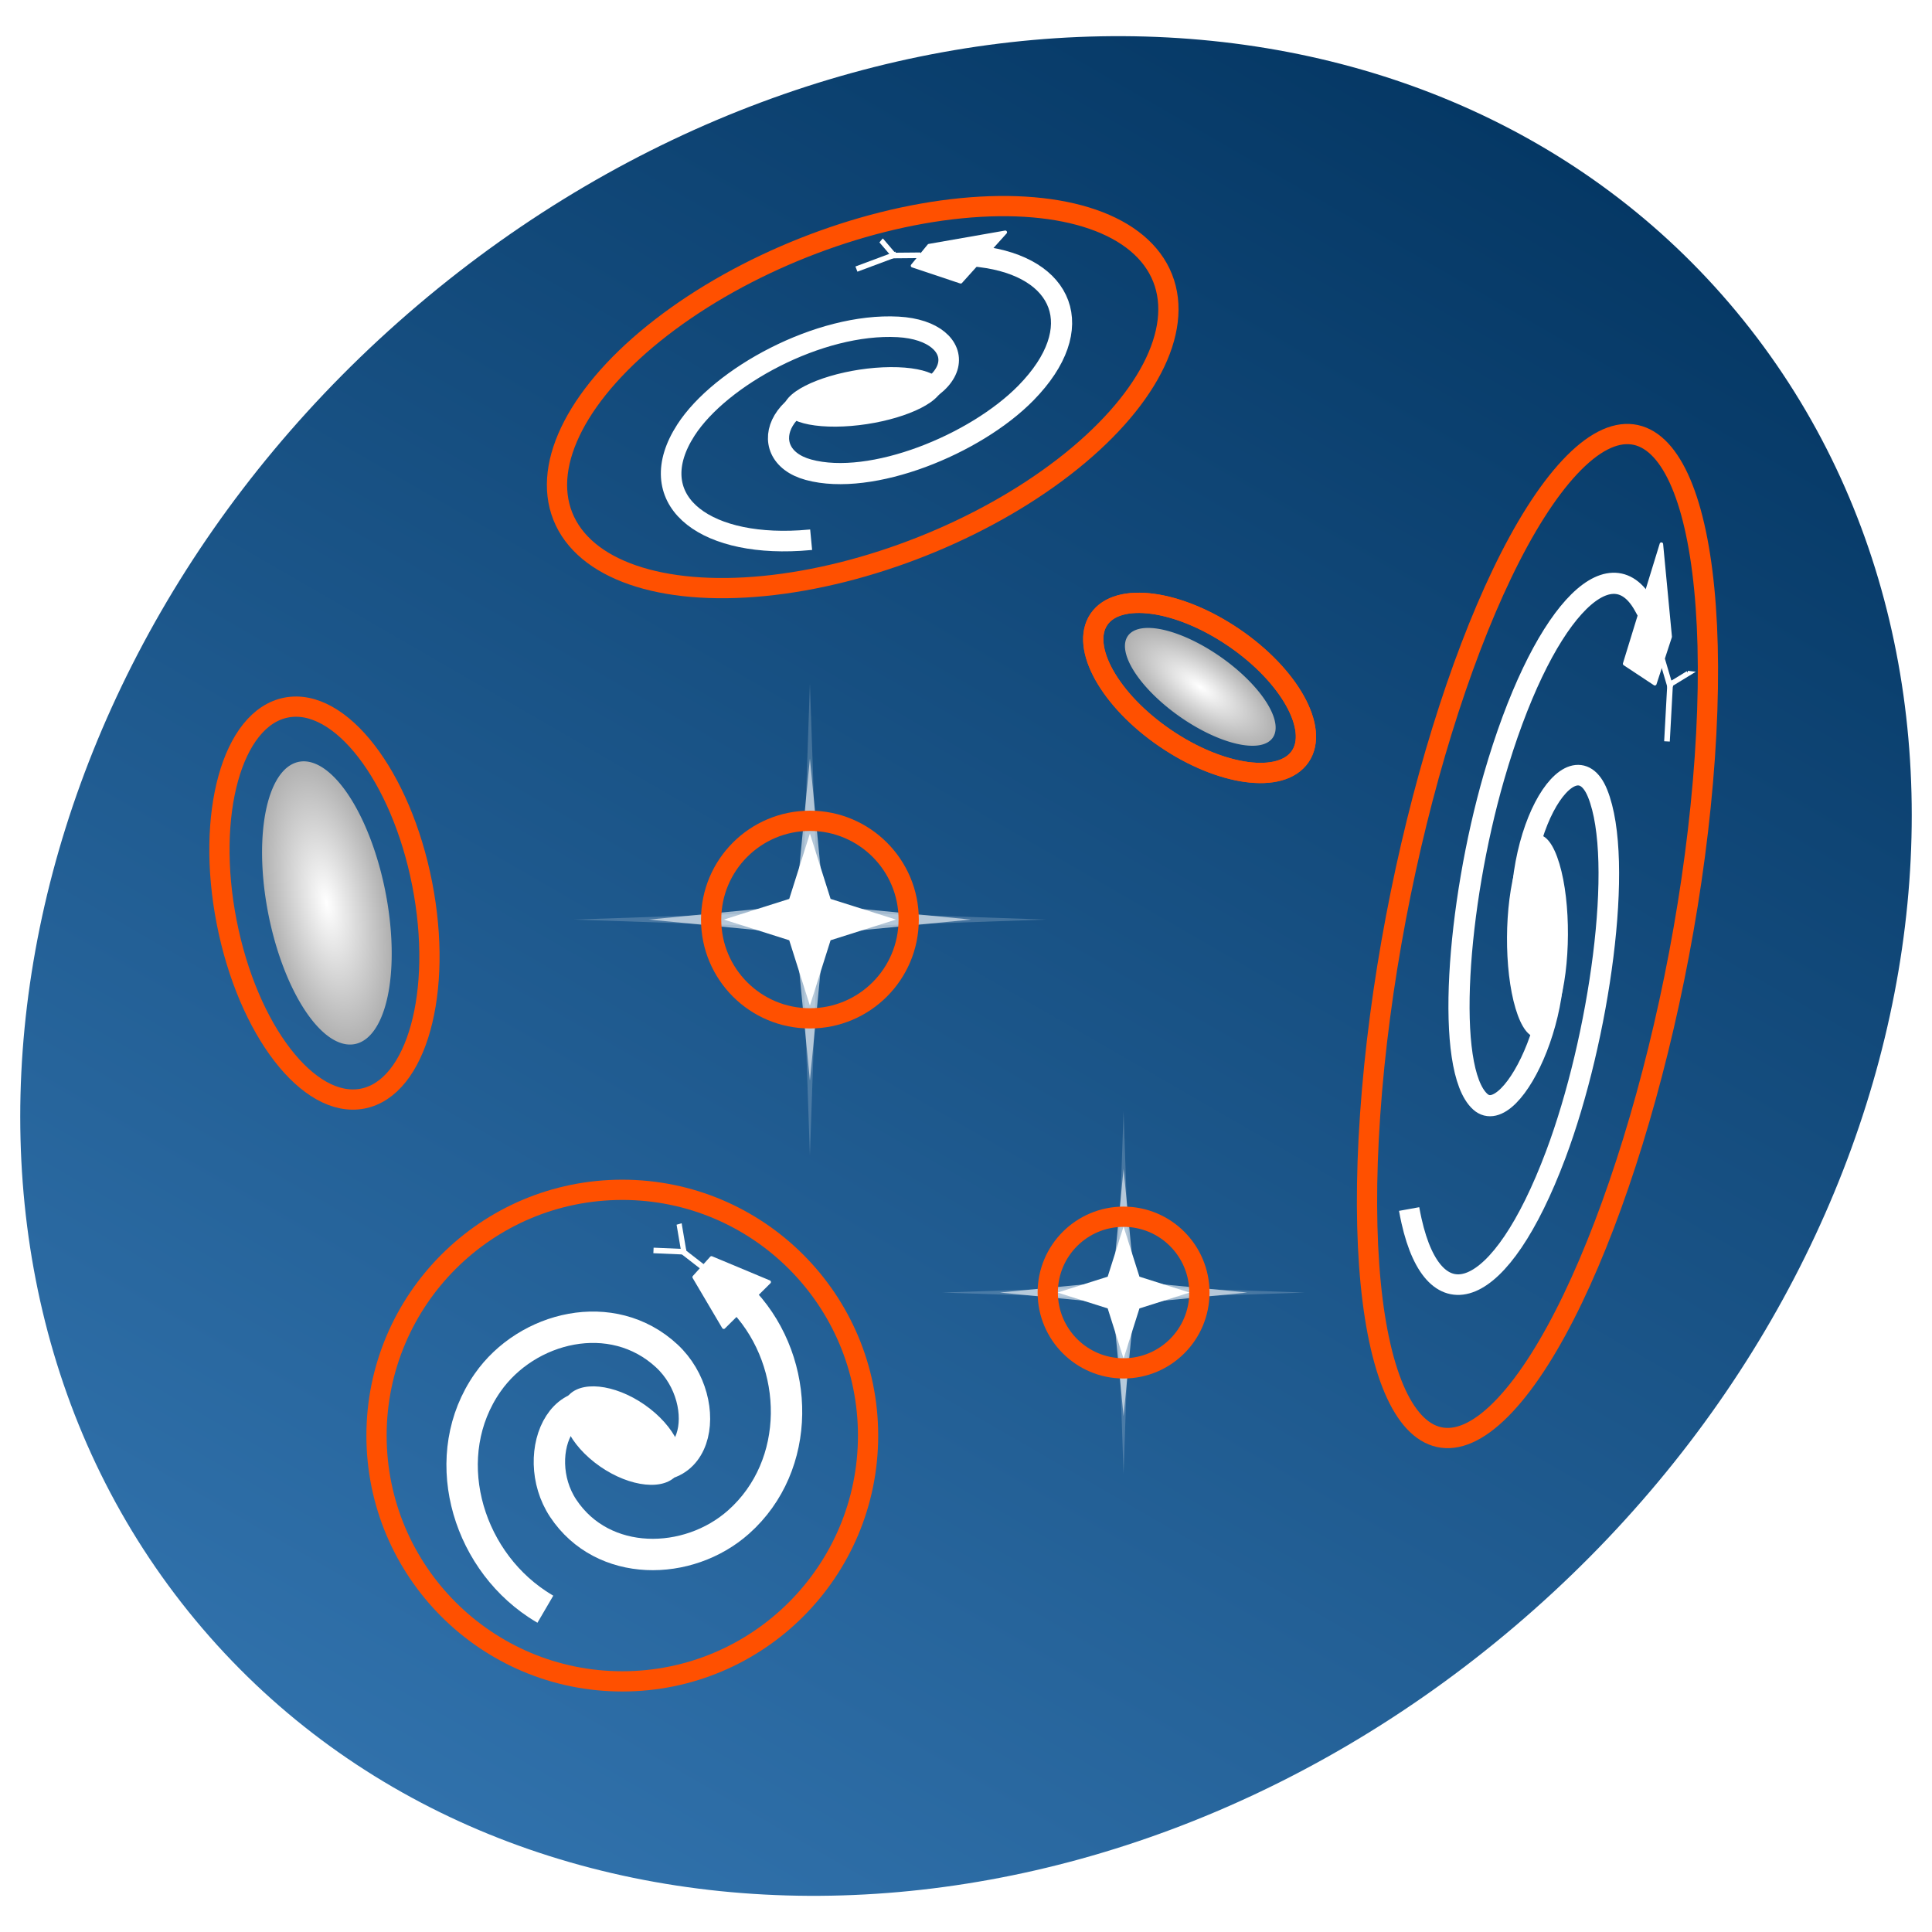 <?xml version="1.0" encoding="UTF-8" standalone="no"?>
<!-- Created with Inkscape (http://www.inkscape.org/) -->

<svg
   xmlns:dc="http://purl.org/dc/elements/1.1/"
   xmlns:cc="http://creativecommons.org/ns#"
   xmlns:rdf="http://www.w3.org/1999/02/22-rdf-syntax-ns#"
   xmlns:svg="http://www.w3.org/2000/svg"
   xmlns="http://www.w3.org/2000/svg"
   xmlns:xlink="http://www.w3.org/1999/xlink"
   xmlns:sodipodi="http://sodipodi.sourceforge.net/DTD/sodipodi-0.dtd"
   xmlns:inkscape="http://www.inkscape.org/namespaces/inkscape"
   version="1.1"
   width="477.102"
   height="477.102"
   viewBox="0 0 477.102 477.102"
   id="Layer_1"
   xml:space="preserve"
   inkscape:version="0.91 r13725"
   sodipodi:docname="photutils_logo.svg"><title
     id="title3118">photutils logo</title><sodipodi:namedview
     pagecolor="#ffffff"
     bordercolor="#666666"
     borderopacity="1"
     objecttolerance="10"
     gridtolerance="10"
     guidetolerance="10"
     inkscape:pageopacity="0"
     inkscape:pageshadow="2"
     inkscape:window-width="1372"
     inkscape:window-height="756"
     id="namedview77"
     showgrid="false"
     inkscape:zoom="0.98646462"
     inkscape:cx="230.70611"
     inkscape:cy="234.62323"
     inkscape:window-x="29"
     inkscape:window-y="0"
     inkscape:window-maximized="0"
     inkscape:current-layer="Layer_1"
     fit-margin-top="5"
     fit-margin-left="5"
     fit-margin-right="5"
     fit-margin-bottom="5" /><defs
     id="defs739"><linearGradient
       id="linearGradient6755"><stop
         id="stop6757"
         style="stop-color:#ffffff;stop-opacity:1"
         offset="0" /><stop
         id="stop6759"
         style="stop-color:#b0b0b0;stop-opacity:1"
         offset="1" /></linearGradient><filter
       x="-0.098"
       y="-0.154"
       width="1.197"
       height="1.307"
       id="filter6815"
       style="color-interpolation-filters:sRGB"><feGaussianBlur
         stdDeviation="2.102"
         id="feGaussianBlur6817" /></filter><radialGradient
       cx="274.37"
       cy="416.737"
       r="25.627"
       fx="274.37"
       fy="416.737"
       id="radialGradient6902"
       xlink:href="#linearGradient6755"
       gradientUnits="userSpaceOnUse"
       gradientTransform="matrix(1,0,0,0.641,0,149.685)" /><radialGradient
       r="25.627"
       fy="416.737"
       fx="274.37"
       cy="416.737"
       cx="274.37"
       gradientTransform="matrix(1,0,0,0.641,0,149.685)"
       gradientUnits="userSpaceOnUse"
       id="radialGradient3094"
       xlink:href="#linearGradient6755"
       inkscape:collect="always" /></defs><font
     horiz-adv-x="1000"
     id="font3"
     horiz-origin-x="0"
     horiz-origin-y="0"
     vert-origin-x="45"
     vert-origin-y="90"
     vert-adv-y="90" /><font
     horiz-adv-x="1000"
     id="font211"
     horiz-origin-x="0"
     horiz-origin-y="0"
     vert-origin-x="45"
     vert-origin-y="90"
     vert-adv-y="90" /><font
     horiz-adv-x="1000"
     id="font419"
     horiz-origin-x="0"
     horiz-origin-y="0"
     vert-origin-x="45"
     vert-origin-y="90"
     vert-adv-y="90" /><g
     id="g3754"
     transform="translate(-6.225,1.05)"><g
       id="g627"><linearGradient
         gradientUnits="userSpaceOnUse"
         id="path3837_1_"
         y2="24.137"
         x2="367.959"
         y1="450.859"
         x1="121.591"><stop
           offset="0"
           style="stop-color:#3071ab;stop-opacity:1"
           id="stop630" /><stop
           offset="1"
           style="stop-color:#053865;stop-opacity:1"
           id="stop632" /></linearGradient><path
         style="fill:url(#path3837_1_)"
         id="path3837"
         d="m 435.073,75.974 c 74.759,90.138 50.173,235.523 -54.931,324.73 -105.091,89.214 -250.897,88.456 -325.66,-1.681 l 0,0 C -20.283,308.886 4.309,163.503 109.403,74.295 214.498,-14.914 360.307,-14.16 435.073,75.974 Z"
         inkscape:connector-curvature="0" /></g><g
       id="g635"><g
         id="g637"><path
           style="fill:none;stroke:#ffffff;stroke-width:7.75"
           id="path5413"
           d="m 162.764,351.388 c -16.795,-15.21 -26.388,6.568 -17.466,20.021 9.808,14.79 30.911,14.44 43.322,3.394 15.724,-13.988 15.314,-39.059 1.541,-54.168"
           inkscape:connector-curvature="0" /><path
           style="fill:#ffffff"
           id="path3819"
           d="m 172.918,363.657 c -3.778,3.661 -12.668,2.067 -19.859,-3.559 -7.191,-5.626 -9.96,-13.158 -6.184,-16.819 0.001,0 0.005,-0.003 0.005,-0.005 3.776,-3.663 12.668,-2.067 19.859,3.559 7.191,5.626 9.959,13.156 6.185,16.818 -0.003,0.003 -0.006,0.004 -0.006,0.006 z"
           inkscape:connector-curvature="0" /><path
           style="fill:#ffffff;stroke:#ffffff;stroke-width:0.86;stroke-linecap:round;stroke-linejoin:round"
           id="path3853"
           d="m 177.646,314.331 7.299,12.368 11.232,-11.157 -14.254,-5.958 -4.277,4.747 z"
           inkscape:connector-curvature="0" /><g
           id="g3804"
           transform="matrix(0.95,0,0,0.933,-2.487,-0.565)"><path
             style="fill:none;stroke:#ffffff;stroke-width:1.358"
             id="path3855-7"
             d="m 186.99,331.16 -1.276,-7.637 0.104,0.253 0,0"
             inkscape:connector-curvature="0" /><path
             style="fill:none;stroke:#ffffff;stroke-width:1.467"
             id="path3855-7-0"
             d="m 179.04,330.448 8.428,0.37 -0.264,0.037 0,0"
             inkscape:connector-curvature="0" /><path
             style="fill:none;stroke:#ffffff;stroke-width:1.481"
             id="path3855-7-05"
             d="m 191.838,334.835 -5.339,-4.222 0.261,0.168 0,0"
             inkscape:connector-curvature="0" /></g><path
           style="fill:none;stroke:#ffffff;stroke-width:7.75"
           id="path2987-5"
           d="m 158.333,357.802 c 20.588,11.304 24.802,-12.65 12.537,-24.02 -13.487,-12.498 -34.535,-7.277 -44.235,6.618 -12.382,17.739 -5.549,42.876 12.244,54.678 0.662,0.439 1.335,0.86 2.021,1.261"
           inkscape:connector-curvature="0" /></g><circle
         style="fill:none;stroke:#ff5000;stroke-width:5;stroke-miterlimit:10"
         id="circle647"
         r="60.694"
         cy="353.466"
         cx="159.899" /></g><g
       id="g649"><g
         id="g651"><path
           style="fill:none;stroke:#ffffff;stroke-width:5.223;stroke-linecap:square"
           id="path5413_3_"
           d="m 222.357,94.307 c -24.173,-1.096 -30.618,16.793 -16.48,20.641 15.543,4.231 41.215,-6.219 53.7,-18.955 15.809,-16.128 9.256,-31.168 -11.209,-33.667"
           inkscape:connector-curvature="0" /><path
           style="fill:#ffffff"
           id="path3819_3_"
           d="m 237.715,96.838 c -3.725,4.057 -14.96,7.402 -25.097,7.471 -10.137,0.069 -15.335,-3.164 -11.61,-7.222 10e-4,-0.001 0.004,-0.004 0.005,-0.006 3.724,-4.058 14.96,-7.402 25.097,-7.471 10.135,-0.069 15.334,3.165 11.612,7.221 -0.007,0.004 -0.005,0.005 -0.007,0.007 z"
           inkscape:connector-curvature="0" /><path
           style="fill:#ffffff;stroke:#ffffff;stroke-width:0.86;stroke-linecap:round;stroke-linejoin:round"
           id="path3853_3_"
           d="m 231.569,64.566 11.896,3.977 11.014,-12.231 -18.836,3.295 -4.074,4.959 z"
           inkscape:connector-curvature="0" /><g
           id="g3804_3_"
           transform="matrix(0.95,0,0,0.933,-2.487,-0.565)"><path
             style="fill:none;stroke:#ffffff;stroke-width:1.358"
             id="path3855-7_3_"
             d="m 241.661,67.208 -3.368,-4.011 0.187,0.102 0,0"
             inkscape:connector-curvature="0" /><path
             style="fill:none;stroke:#ffffff;stroke-width:1.467"
             id="path3855-7-0_3_"
             d="m 231.794,70.703 10.37,-3.939 -0.314,0.153 0,0"
             inkscape:connector-curvature="0" /><path
             style="fill:none;stroke:#ffffff;stroke-width:1.481"
             id="path3855-7-05_3_"
             d="m 248.451,67.046 -7.515,0.07 0.355,-0.025 0,0"
             inkscape:connector-curvature="0" /></g><path
           style="fill:none;stroke:#ffffff;stroke-width:5.08"
           id="path2987-5_3_"
           d="m 218.499,100.355 c 27.859,-3.118 27.214,-19.721 9.498,-20.68 -19.479,-1.053 -43.908,12.331 -52.389,25.481 -10.827,16.788 3.584,28.751 28.154,27.292 0.913,-0.055 1.837,-0.126 2.77,-0.215"
           inkscape:connector-curvature="0" /></g><ellipse
         style="fill:none;stroke:#ff5000;stroke-width:5;stroke-miterlimit:10"
         id="ellipse661"
         transform="matrix(0.929,-0.369,0.369,0.929,-20.301,87.883)"
         ry="39.694"
         rx="79.718"
         cy="96.96"
         cx="219.365" /></g><g
       id="g663"><g
         id="g665"><path
           style="fill:none;stroke:#ffffff;stroke-width:5.223;stroke-linecap:square"
           id="path5413_2_"
           d="m 387.692,223.127 c 8.143,20.997 -7.948,55.125 -15.934,47.878 -8.778,-7.965 -5.76,-48.488 3.396,-80.205 11.595,-40.165 28.611,-57.61 37.085,-42.303"
           inkscape:connector-curvature="0" /><path
           style="fill:#ffffff"
           id="path3819_2_"
           d="m 380.674,212.67 c -2.989,9.866 -3.076,25.673 -0.192,35.308 2.883,9.633 7.646,9.443 10.637,-0.425 10e-4,-0.003 0.002,-0.01 0.004,-0.012 2.991,-9.868 3.076,-25.674 0.192,-35.307 -2.883,-9.632 -7.646,-9.443 -10.635,0.421 -0.002,0.009 -0.004,0.009 -0.006,0.015 z"
           inkscape:connector-curvature="0" /><path
           style="fill:#ffffff;stroke:#ffffff;stroke-width:0.86;stroke-linecap:round;stroke-linejoin:round"
           id="path3853_2_"
           d="m 414.882,167.8 -7.462,-4.938 9.078,-29.544 2.177,22.872 -3.793,11.61 z"
           inkscape:connector-curvature="0" /><g
           id="g3804_2_"
           transform="matrix(0.95,0,0,0.933,-2.487,-0.565)"><path
             style="fill:none;stroke:#ffffff;stroke-width:1.358"
             id="path3855-7_2_"
             d="m 443.062,180.79 4.937,-3.071 -0.154,-0.019 0,0"
             inkscape:connector-curvature="0" /><path
             style="fill:none;stroke:#ffffff;stroke-width:1.467"
             id="path3855-7-0_2_"
             d="m 442.493,195.719 0.861,-16.107 -0.057,0.541 0,0"
             inkscape:connector-curvature="0" /><path
             style="fill:none;stroke:#ffffff;stroke-width:1.481"
             id="path3855-7-05_2_"
             d="m 441.245,174.035 2.12,7.303 -0.078,-0.379 0,0"
             inkscape:connector-curvature="0" /></g><path
           style="fill:none;stroke:#ffffff;stroke-width:5.08"
           id="path2987-5_2_"
           d="m 382.741,236.246 c -4.984,-31.071 11.88,-56.521 18.005,-41.378 6.732,16.651 0.406,60.607 -10.333,89.215 -13.709,36.518 -29.924,41.752 -35.616,16.374 -0.212,-0.942 -0.408,-1.924 -0.592,-2.941"
           inkscape:connector-curvature="0" /></g><path
         style="fill:none;stroke:#ff5000;stroke-width:5;stroke-miterlimit:10"
         id="path675"
         d="m 393.893,114.284 c -22.823,24.361 -44.902,95.963 -49.317,159.929 -4.417,63.967 10.506,96.071 33.328,71.707 22.823,-24.36 44.904,-95.96 49.319,-159.925 4.415,-63.965 -10.507,-96.074 -33.33,-71.711 z"
         inkscape:connector-curvature="0" /></g><g
       id="g677"><ellipse
         style="fill:none;stroke:#ff5000;stroke-width:5;stroke-miterlimit:10"
         id="ellipse679"
         transform="matrix(-0.192,-0.981,0.981,-0.192,-114.792,349.383)"
         ry="24.608"
         rx="49.216"
         cy="221.951"
         cx="86.445" /><g
         id="g681" /></g><g
       id="g685"><g
         id="g687"><polygon
           style="opacity:0.19;fill:#ffffff"
           id="polygon689"
           points="204.291,227.977 206.229,284.35 208.169,227.977 264.543,226.038 208.169,224.1 206.229,167.722 204.291,224.1 147.918,226.038 " /><polygon
           style="opacity:0.595;fill:#ffffff"
           id="polygon691"
           points="202.707,229.56 206.229,265.813 209.752,229.56 246.006,226.038 209.752,222.516 206.229,186.26 202.707,222.516 166.455,226.038 " /><polygon
           style="fill:#ffffff"
           id="polygon693"
           points="201.124,231.144 206.229,247.276 211.336,231.144 227.469,226.038 211.336,220.931 206.229,204.798 201.124,220.931 184.991,226.038 " /></g><circle
         style="fill:none;stroke:#ff5000;stroke-width:5;stroke-miterlimit:10"
         id="circle695"
         r="24.392"
         cy="226.036"
         cx="206.23" /></g><g
       id="g697"><g
         id="g699"><polygon
           style="opacity:0.19;fill:#ffffff"
           id="polygon701"
           points="282.196,319.63 283.685,362.904 285.176,319.63 328.449,318.143 285.176,316.653 283.685,273.377 282.196,316.653 238.925,318.143 " /><polygon
           style="opacity:0.595;fill:#ffffff"
           id="polygon703"
           points="280.981,320.845 283.685,348.676 286.391,320.845 314.219,318.143 286.391,315.438 283.685,287.607 280.981,315.438 253.155,318.143 " /><polygon
           style="fill:#ffffff"
           id="polygon705"
           points="279.766,322.06 283.685,334.446 287.607,322.06 299.991,318.143 287.607,314.221 283.685,301.838 279.766,314.221 267.383,318.143 " /></g><circle
         style="fill:none;stroke:#ff5000;stroke-width:5;stroke-miterlimit:10"
         id="circle707"
         r="18.724"
         cy="318.141"
         cx="283.687" /></g><g
       id="g709"><ellipse
         style="fill:none;stroke:#ff5000;stroke-width:5;stroke-miterlimit:10"
         id="ellipse711"
         transform="matrix(-0.826,-0.563,0.563,-0.826,457.272,478.432)"
         ry="15.044"
         rx="30.085"
         cy="168.704"
         cx="302.41" /><g
         id="g6889"
         transform="translate(1.4531907e-6,3.0619196e-6)"><g
           id="g4032"
           transform="translate(-6.8255804e-5,0)"><ellipse
             style="fill:none;stroke:#ff5000;stroke-width:5;stroke-miterlimit:10"
             id="ellipse4034"
             transform="matrix(-0.826,-0.563,0.563,-0.826,457.272,478.432)"
             ry="15.044"
             rx="30.085"
             cy="168.704"
             cx="302.41" /></g><path
           style="fill:url(#radialGradient3094);fill-opacity:1;stroke:none;filter:url(#filter6815)"
           id="path6751"
           transform="matrix(0.71,0.47,-0.237,0.497,206.599,-167.508)"
           d="m 299.997,416.737 a 25.627,16.422 0 1 1 -51.255,0 25.627,16.422 0 1 1 51.255,0 z"
           inkscape:connector-curvature="0" /></g><g
         id="g6894"
         transform="matrix(1.188,1.124,-1.141,1.173,-118.284,-254.046)"><g
           id="g6896"
           transform="translate(-6.8255804e-5,0)" /><path
           style="fill:url(#radialGradient6902);fill-opacity:1;stroke:none;filter:url(#filter6815)"
           id="path6900"
           transform="matrix(0.71,0.47,-0.237,0.497,196.873,-210.969)"
           d="m 299.997,416.737 a 25.627,16.422 0 1 1 -51.255,0 25.627,16.422 0 1 1 51.255,0 z"
           inkscape:connector-curvature="0" /></g></g></g></svg>